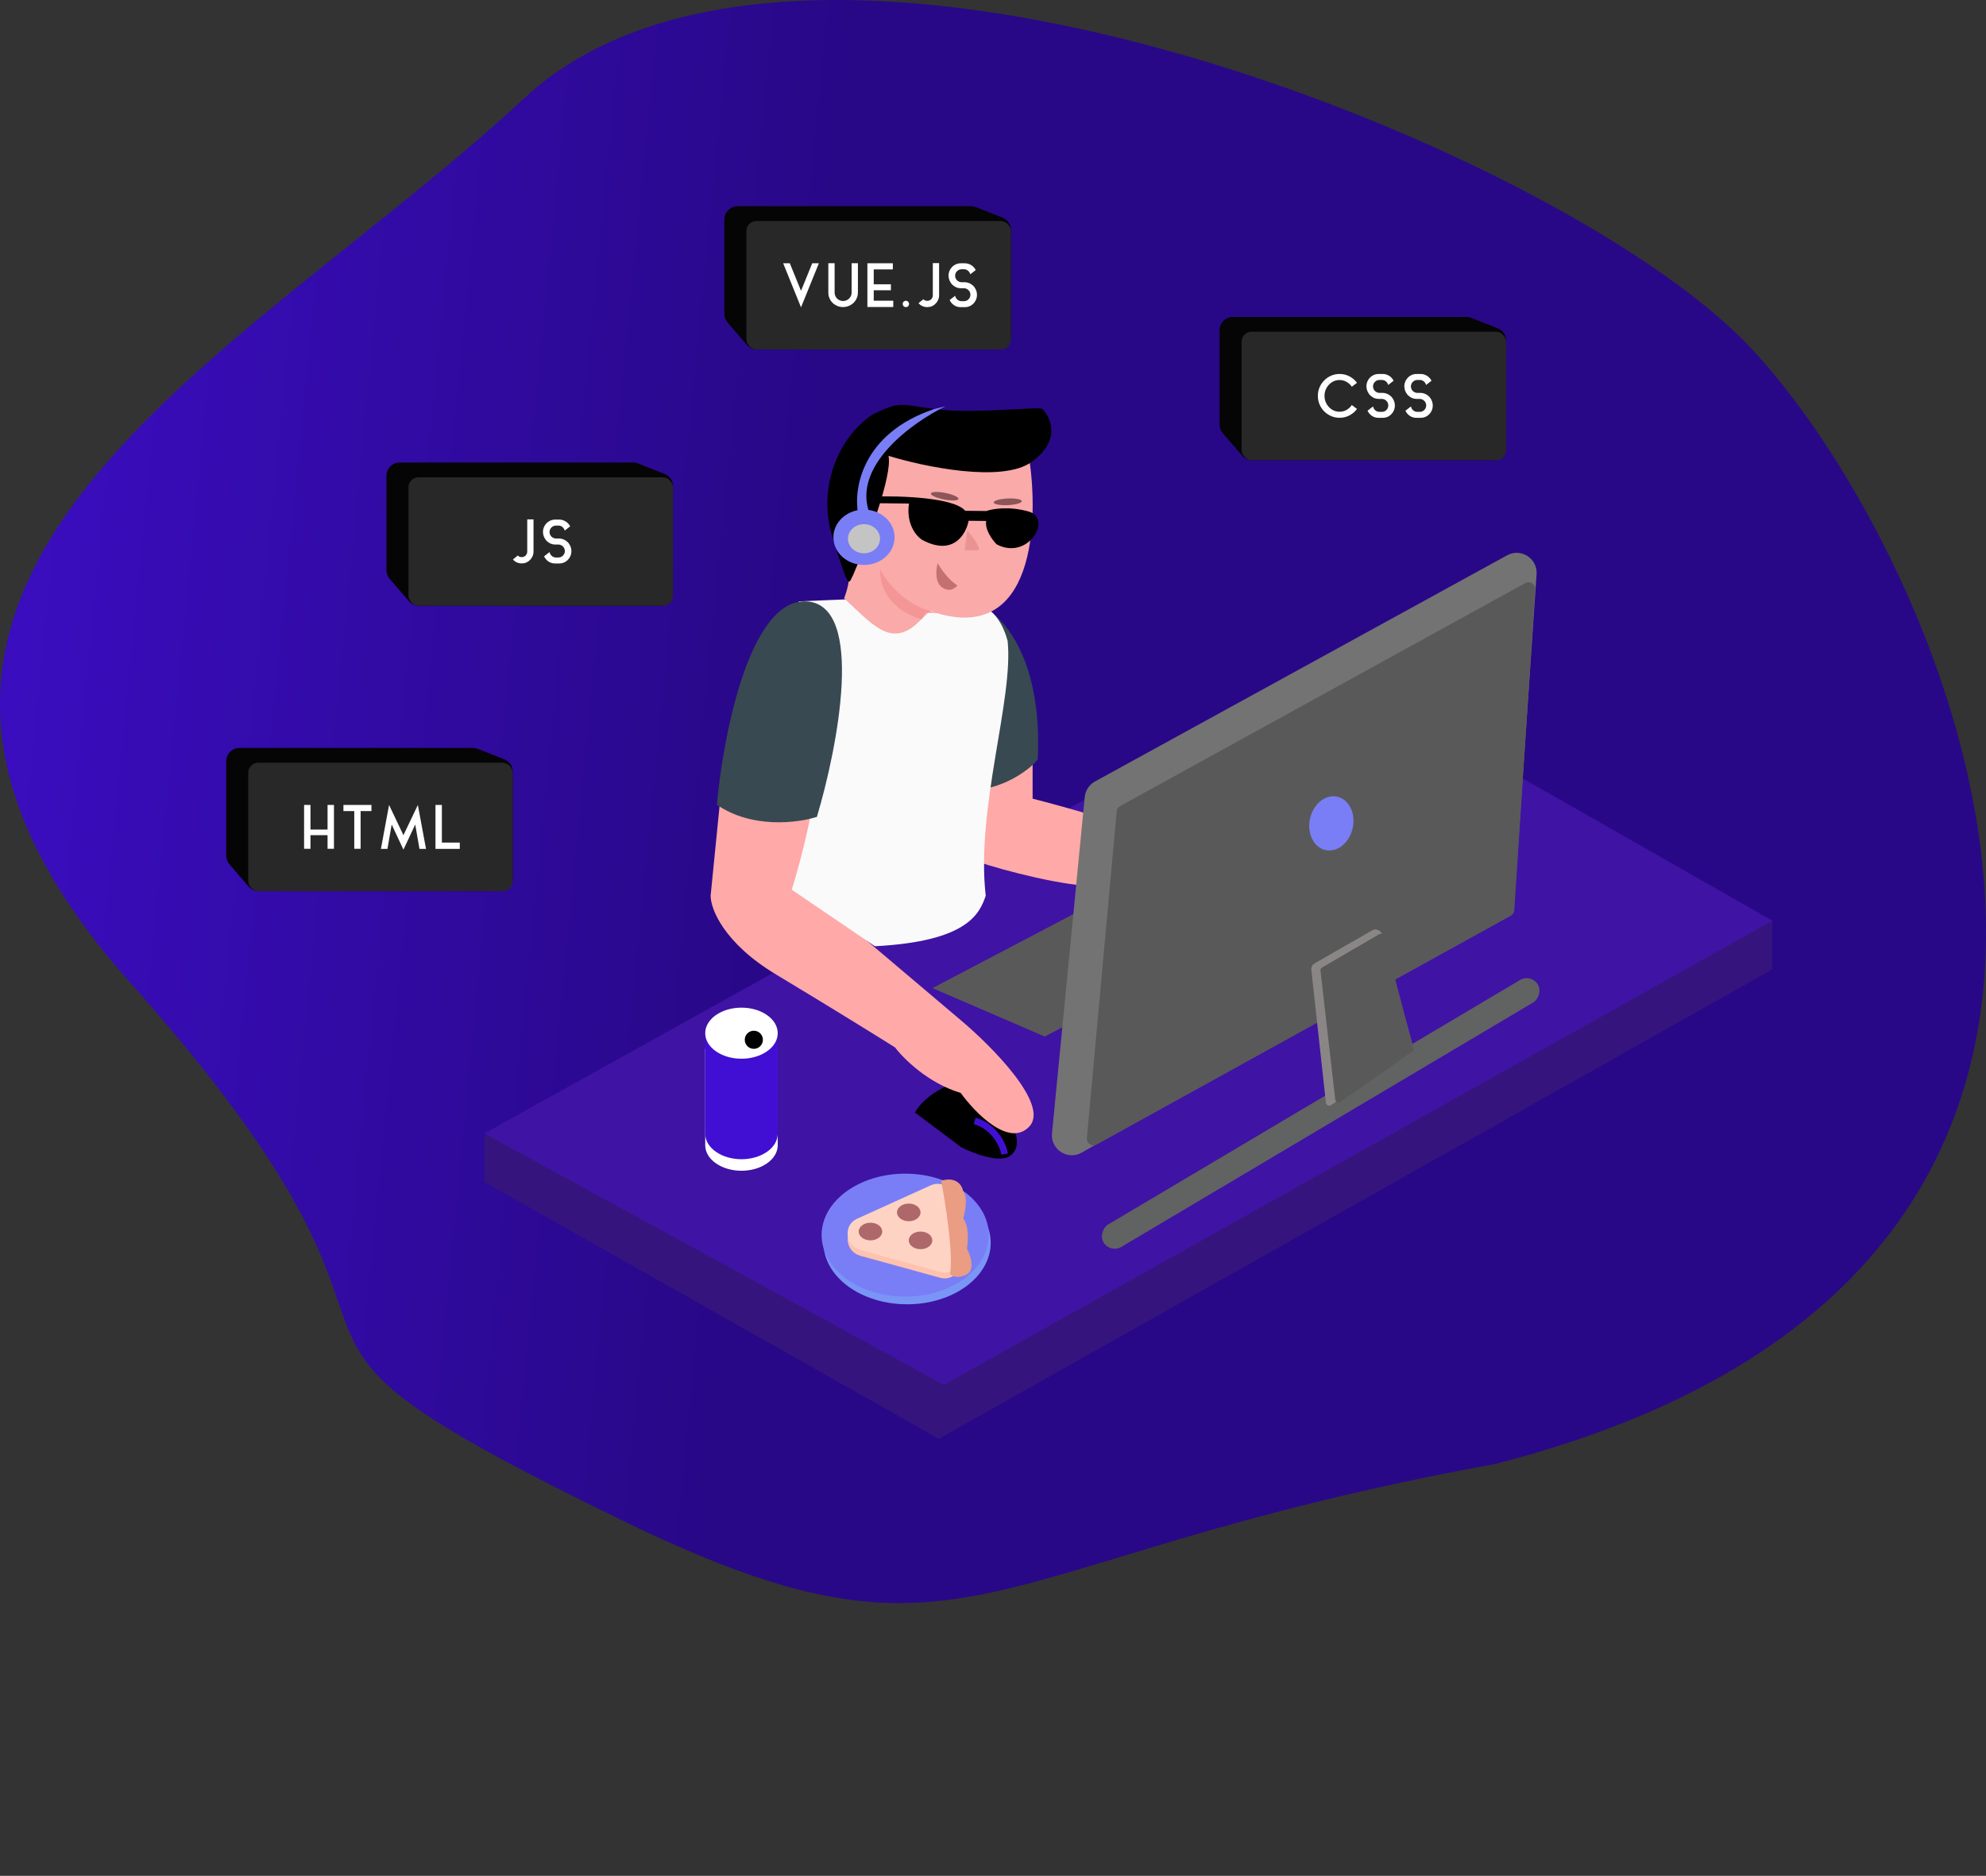 <svg width="597" height="564" viewBox="0 0 597 564" fill="none" xmlns="http://www.w3.org/2000/svg">
<rect x="0" y="0" width="597" height="564" fill="#333333" stroke="none"/>
<path d="M186.292 456.777C292.561 508.643 290.957 469.02 449.486 440.163C683.339 380.264 583.252 163.754 525.248 103.506C467.244 43.258 240.158 -47.334 157.576 29.544C72.295 108.934 -69.018 173.898 39.15 295.444C148.793 418.648 53.456 391.946 186.292 456.777Z" fill="url(#paint0_linear)"/>
<path d="M532.788 291.423L532.787 276.615L145.606 341.376L145.607 355.374L282.217 432.59L532.788 291.423Z" fill="#35157D"/>
<path d="M532.786 276.825L398.401 200.206L145.605 340.777L283.75 416.383L532.786 276.825Z" fill="#3F13A4"/>
<path d="M289.052 344.998L275.041 334.489C278.194 328.885 285.696 325.732 289.052 324.857C307.88 336.678 307.442 344.998 303.501 347.625C300.349 349.726 292.555 346.749 289.052 344.998Z" fill="black"/>
<path d="M310.41 240.129V227.359C305.147 231.008 297.566 233.136 294.434 233.744V259.284C301.952 261.716 319.807 266.581 331.084 266.581C342.362 266.581 353.952 273.27 358.337 276.615C387.47 295.77 390.289 278.439 379.012 266.581C369.991 257.095 329.518 244.994 310.41 240.129Z" fill="#FFA9A8"/>
<path d="M213.615 269.317L216.434 241.041C228.463 243.96 240.241 243.473 244.627 242.865C240.116 261.838 242.747 268.405 244.627 269.317L288.795 306.715C298.193 314.62 315.484 332.072 309.47 338.64C303.456 345.207 293.181 334.687 288.795 328.606C279.022 325.687 271.566 318.269 269.06 314.924C263.735 311.58 249.137 302.519 233.349 293.033C217.561 283.547 213.615 273.27 213.615 269.317Z" fill="#FFA9A8"/>
<path d="M311.958 228.271C313.461 196.164 300.054 183.881 294.102 181.752C303.124 189.049 301.012 201.515 297.253 209.116C293.494 225.17 292.536 236.176 294.102 237.393C302.372 236.663 310.078 231.008 311.958 228.271Z" fill="#384951"/>
<path d="M261.03 179.93L240.014 180.806C252.043 192.481 248.5 233.5 238 267.5L263 284.5C290.817 283.041 294.434 274.79 296.313 269.318C293.306 243.048 304.771 210.029 302.892 192.698C299.133 178.833 288.795 180.232 284.096 182.664C286.916 185.401 285.349 182.613 275.479 182.12C266.722 181.682 268.474 179.93 261.03 179.93Z" fill="#FAFAFA"/>
<path d="M242.747 180.84C225.456 179.38 217.374 220.974 215.494 241.953C226.019 249.25 239.928 247.426 245.566 245.602C251.831 224.623 260.039 182.299 242.747 180.84Z" fill="#384951"/>
<rect x="460.292" y="292.652" width="7.828" height="151.847" rx="3.914" transform="rotate(59.304 460.292 292.652)" fill="#616262"/>
<path d="M253.745 179.888C255.923 174.269 255.688 169.432 254.022 167.024C253.972 166.952 253.929 166.892 253.892 166.841C253.676 166.619 253.658 166.524 253.892 166.841C255.067 168.053 262.104 173.034 266.01 135.288C276.201 138.72 299.14 144.017 309.367 137.756C312.329 157.042 310.872 193.342 281.344 184.254C279.235 183.567 280.944 182.447 275.921 187.212C267.829 194.887 262.125 187.615 253.745 179.888Z" fill="#F9AAA9"/>
<path d="M282.402 184.266C272.891 183.166 266.281 174.794 264.558 171.124C264.453 180.683 272.167 184.817 277.09 186.199L278.17 184.219L282.402 184.266Z" fill="#F49696"/>
<path d="M287.783 176.024C284.983 174.223 282.671 170.806 281.865 169.322C281.375 171.107 280.956 175.064 283.195 176.606C285.434 178.147 287.187 176.86 287.783 176.024Z" fill="#C4706F"/>
<path d="M293.774 165.469C295.414 165.487 292.451 161.471 290.765 159.461L290.016 165.428L293.774 165.469Z" fill="#E99392"/>
<path d="M290.146 153.576C286.805 149.556 270.444 149.044 262.682 149.291L262.66 151.282L273.24 151.399C272.324 157.762 275.599 161.383 277.352 162.398C286.61 167.28 290.422 160.55 291.172 156.575L296.462 156.633C295.968 159.171 298.321 162.361 299.559 163.638C309.026 168.722 316.575 155.858 309.191 153.786C303.283 152.127 298.265 153.002 296.494 153.646L290.146 153.576Z" fill="black"/>
<ellipse rx="4.223" ry="0.998" transform="matrix(0.981 0.196 -0.218 0.976 283.971 149.193)" fill="#8C5557"/>
<ellipse rx="4.231" ry="0.996" transform="matrix(0.999 -0.047 0.055 0.999 302.931 150.876)" fill="#8C5557"/>
<path d="M310.098 138.894C301.248 145.273 277.74 140.325 267.092 137.054C268.345 143.041 260.533 163.415 256.471 172.854C255.016 175.532 255.445 178.186 250.301 161.722C245.157 145.258 253.298 130.291 262.566 124.476C271.018 120.429 270.32 121.625 281.214 123.01C293.587 124.582 313.339 121.977 313.415 123.037C315.997 125.665 318.947 132.515 310.098 138.894Z" fill="black"/>
<path d="M406.634 262.809L374.137 247.798L280.296 297.089L314.064 311.659L406.634 262.809Z" fill="#595959"/>
<path d="M326.079 239.634C326.271 237.661 327.425 235.91 329.164 234.956L453.032 166.965C457.19 164.682 462.228 167.9 461.905 172.632L455.351 268.852C455.215 270.852 454.088 272.652 452.349 273.65L325.19 346.543C320.963 348.966 315.762 345.606 316.235 340.756L326.079 239.634Z" fill="#737373"/>
<path d="M335.687 243.924C335.747 243.262 336.132 242.674 336.714 242.353L458.514 175.303C459.898 174.541 461.577 175.608 461.475 177.185L455.204 273.699C455.16 274.379 454.772 274.99 454.175 275.319L329.687 344.113C328.283 344.889 326.583 343.778 326.728 342.181L335.687 243.924Z" fill="#595959"/>
<ellipse rx="6.572" ry="8.218" transform="matrix(0.983 0.181 -0.192 0.981 400.211 247.561)" fill="#797EF6"/>
<path d="M394.191 291.598C394.104 290.808 394.494 290.041 395.184 289.645L412.487 279.721C413.62 279.072 415.062 279.665 415.41 280.923L424.673 314.434C424.904 315.27 424.57 316.16 423.845 316.637L400.113 332.268C399.489 332.679 398.651 332.285 398.569 331.541L394.191 291.598Z" fill="#8A8686"/>
<path d="M396.942 291.858C396.897 291.464 397.089 291.08 397.432 290.88L414.528 280.924C415.099 280.592 415.83 280.894 415.998 281.533L424.882 315.161C424.989 315.567 424.832 315.996 424.488 316.237L402.942 331.294C402.321 331.728 401.462 331.341 401.376 330.588L396.942 291.858Z" fill="#595959"/>
<ellipse cx="259.717" cy="161.541" rx="9.195" ry="8.319" fill="#797EF6"/>
<ellipse cx="259.717" cy="161.979" rx="4.816" ry="4.378" fill="#C4C4C4"/>
<path d="M280.733 123.01C259.016 130.366 256.506 147.092 257.965 154.535H261.468C255.864 140.174 274.312 126.951 284.236 122.135L280.733 123.01Z" fill="#797EF6"/>
<path d="M302 347C301.55 344.424 299.12 338.818 293 337" stroke="#410FD3" stroke-width="2"/>
<path fill-rule="evenodd" clip-rule="evenodd" d="M233.787 315.348H211.992V344.325V344.573H211.997C212.183 348.699 216.988 352.003 222.889 352.003C228.79 352.003 233.596 348.699 233.781 344.573H233.787V344.325V315.348Z" fill="white"/>
<path fill-rule="evenodd" clip-rule="evenodd" d="M233.787 311.88H211.992V340.858V341.105H211.997C212.183 345.231 216.988 348.535 222.889 348.535C228.79 348.535 233.596 345.231 233.781 341.105H233.787V340.858V311.88Z" fill="#410FD3"/>
<ellipse cx="222.889" cy="310.642" rx="10.898" ry="7.678" fill="white"/>
<circle cx="226.604" cy="312.624" r="2.724" fill="black"/>
<ellipse cx="272.684" cy="373.672" rx="25.125" ry="18.483" fill="#7995F6"/>
<ellipse cx="272.107" cy="371.361" rx="25.125" ry="18.483" fill="#797EF6"/>
<path d="M257.613 368.218C253.399 370.13 254.062 376.312 258.616 377.567L282.615 384.179C285.991 385.11 289.167 382.452 288.797 379.004L287.007 362.315C286.637 358.868 282.946 356.724 279.821 358.142L257.613 368.218Z" fill="#FEC2AF"/>
<path d="M257.613 366.448C253.399 368.36 254.062 374.542 258.616 375.796L282.615 382.409C285.991 383.339 289.167 380.681 288.797 377.233L287.007 360.545C286.637 357.097 282.946 354.954 279.821 356.371L257.613 366.448Z" fill="#FED3C4"/>
<path d="M285.574 383.118C286.636 377.097 284.245 361.868 282.917 355.006C287.698 353.589 289.337 356.629 289.558 358.326C290.975 359.743 290.148 364.229 289.558 366.295C291.329 368.774 291.034 373.378 290.665 375.37C291.698 377.362 293.144 381.701 290.665 383.118C288.185 384.534 286.238 383.708 285.574 383.118Z" fill="#EA9D83"/>
<ellipse cx="273.178" cy="364.524" rx="3.542" ry="2.656" fill="#AF686A"/>
<ellipse cx="276.719" cy="372.935" rx="3.542" ry="2.656" fill="#AF686A"/>
<ellipse cx="261.667" cy="370.279" rx="3.542" ry="2.656" fill="#AF686A"/>
<path d="M143.625 225.156L151.604 228.298C153.133 228.9 154.138 230.376 154.138 232.02V263.947C154.138 266.156 152.347 267.947 150.138 267.947H77.791C76.63 267.947 75.526 267.443 74.766 266.564L68.975 259.871C68.346 259.145 68 258.215 68 257.254V228.878C68 226.669 69.791 224.878 72 224.878H142.159C142.661 224.878 143.158 224.973 143.625 225.156Z" fill="#050505"/>
<rect x="74.626" y="229.334" width="79.512" height="38.614" rx="3" fill="#282828"/>
<path d="M98.463 244.307V242.021H100.389V255.197H98.463V252.839V251.111H93.333V252.839V255.197H91.407V242.021H93.333V244.307V247.691V249.383V249.419H98.463V249.383V247.691V244.307ZM103.237 243.857V242.021H111.661V243.857H108.403V255.197H106.495V243.857H103.237ZM121.273 251.111L125.611 242.021L128.059 255.233H126.097L124.819 247.907L121.273 255.467L117.745 247.907L116.467 255.233H114.505L116.953 242.021L121.273 251.111ZM132.831 242.021V253.343H138.213V255.233H130.905V242.021H132.831Z" fill="white"/>
<path d="M293.368 62.278L301.346 65.419C302.876 66.022 303.881 67.498 303.881 69.141V101.069C303.881 103.278 302.09 105.069 299.881 105.069H227.534C226.373 105.069 225.269 104.564 224.509 103.686L218.718 96.993C218.089 96.266 217.743 95.337 217.743 94.376V66C217.743 63.791 219.534 62 221.743 62H291.902C292.404 62 292.901 62.094 293.368 62.278Z" fill="#050505"/>
<rect x="224.369" y="66.456" width="79.512" height="38.614" rx="3" fill="#282828"/>
<path d="M240.792 87.441L244.158 79.161H246.156L240.792 92.409L235.428 79.161H237.426L240.792 87.441ZM256.001 79.143H257.891V87.963C257.891 88.575 257.771 89.145 257.531 89.673C257.303 90.201 256.985 90.663 256.577 91.059C256.169 91.443 255.695 91.749 255.155 91.977C254.615 92.205 254.033 92.319 253.409 92.319C252.797 92.319 252.221 92.205 251.681 91.977C251.153 91.749 250.685 91.443 250.277 91.059C249.881 90.663 249.569 90.201 249.341 89.673C249.113 89.145 248.999 88.575 248.999 87.963V79.143H250.889V87.963C250.889 88.311 250.955 88.641 251.087 88.953C251.219 89.253 251.399 89.523 251.627 89.763C251.855 89.991 252.125 90.171 252.437 90.303C252.749 90.435 253.079 90.501 253.427 90.501C253.787 90.501 254.123 90.435 254.435 90.303C254.747 90.171 255.017 89.991 255.245 89.763C255.485 89.523 255.671 89.253 255.803 88.953C255.935 88.641 256.001 88.311 256.001 87.963V79.143ZM262.649 87.279V90.411H268.517V92.301H260.741V79.161H268.391V80.997H262.649V83.085V84.165V85.479H267.815V87.279H262.649ZM272.312 90.429C272.576 90.429 272.798 90.525 272.978 90.717C273.17 90.897 273.266 91.119 273.266 91.383C273.266 91.647 273.17 91.875 272.978 92.067C272.798 92.247 272.576 92.337 272.312 92.337C272.048 92.337 271.82 92.247 271.628 92.067C271.448 91.875 271.358 91.647 271.358 91.383C271.358 91.119 271.448 90.897 271.628 90.717C271.82 90.525 272.048 90.429 272.312 90.429ZM280.406 79.107H282.296V88.773C282.296 89.265 282.2 89.727 282.008 90.159C281.828 90.591 281.576 90.969 281.252 91.293C280.94 91.617 280.568 91.875 280.136 92.067C279.716 92.247 279.26 92.337 278.768 92.337C278.228 92.337 277.73 92.235 277.274 92.031C276.818 91.827 276.428 91.533 276.104 91.149L277.58 89.961C277.736 90.129 277.91 90.255 278.102 90.339C278.306 90.411 278.528 90.447 278.768 90.447C278.996 90.447 279.206 90.405 279.398 90.321C279.602 90.237 279.776 90.123 279.92 89.979C280.076 89.823 280.196 89.643 280.28 89.439C280.364 89.235 280.406 89.019 280.406 88.791V79.107ZM292.375 85.767C292.459 85.827 292.537 85.899 292.609 85.983C292.681 86.055 292.747 86.127 292.807 86.199C293.083 86.547 293.299 86.931 293.455 87.351C293.611 87.759 293.689 88.191 293.689 88.647C293.689 88.755 293.683 88.839 293.671 88.899C293.635 89.571 293.431 90.177 293.059 90.717C292.723 91.221 292.291 91.623 291.763 91.923C291.235 92.211 290.647 92.355 289.999 92.355H288.811C288.163 92.355 287.575 92.211 287.047 91.923C286.519 91.623 286.087 91.221 285.751 90.717C285.655 90.573 285.559 90.405 285.463 90.213L287.137 88.917C287.173 89.145 287.245 89.361 287.353 89.565C287.473 89.757 287.617 89.931 287.785 90.087C287.953 90.231 288.145 90.345 288.361 90.429C288.577 90.513 288.805 90.555 289.045 90.555H289.765C290.257 90.555 290.683 90.399 291.043 90.087C291.403 89.763 291.619 89.367 291.691 88.899C291.691 88.851 291.691 88.803 291.691 88.755C291.703 88.707 291.709 88.659 291.709 88.611C291.709 88.347 291.661 88.101 291.565 87.873C291.469 87.645 291.337 87.447 291.169 87.279C291.001 87.099 290.803 86.955 290.575 86.847C290.347 86.739 290.107 86.679 289.855 86.667H288.829H288.757C288.313 86.655 287.893 86.571 287.497 86.415C287.113 86.247 286.765 86.025 286.453 85.749C286.285 85.629 286.141 85.485 286.021 85.317C285.745 84.969 285.529 84.591 285.373 84.183C285.217 83.763 285.139 83.325 285.139 82.869V82.617C285.199 81.933 285.409 81.327 285.769 80.799C286.105 80.295 286.537 79.899 287.065 79.611C287.593 79.311 288.181 79.161 288.829 79.161H289.999C290.647 79.161 291.235 79.311 291.763 79.611C292.303 79.899 292.741 80.295 293.077 80.799C293.113 80.859 293.149 80.925 293.185 80.997C293.233 81.069 293.275 81.135 293.311 81.195L291.673 82.473C291.565 82.041 291.337 81.681 290.989 81.393C290.641 81.105 290.239 80.961 289.783 80.961H289.063C288.823 80.961 288.589 81.003 288.361 81.087C288.145 81.171 287.953 81.291 287.785 81.447C287.617 81.591 287.473 81.765 287.353 81.969C287.245 82.173 287.173 82.389 287.137 82.617C287.125 82.665 287.119 82.713 287.119 82.761C287.119 82.809 287.119 82.857 287.119 82.905C287.119 83.169 287.167 83.415 287.263 83.643C287.359 83.871 287.491 84.075 287.659 84.255C287.827 84.423 288.025 84.561 288.253 84.669C288.481 84.777 288.721 84.837 288.973 84.849H289.999H290.071C290.515 84.861 290.929 84.951 291.313 85.119C291.709 85.275 292.063 85.491 292.375 85.767Z" fill="white"/>
<path d="M191.788 139.339L199.766 142.48C201.296 143.082 202.301 144.558 202.301 146.202V178.13C202.301 180.339 200.51 182.13 198.301 182.13H125.954C124.793 182.13 123.689 181.625 122.929 180.747L117.138 174.054C116.509 173.327 116.163 172.398 116.163 171.437V143.061C116.163 140.851 117.954 139.061 120.163 139.061H190.322C190.824 139.061 191.321 139.155 191.788 139.339Z" fill="#050505"/>
<rect x="122.789" y="143.516" width="79.512" height="38.614" rx="3" fill="#282828"/>
<path d="M158.488 156.167H160.378V165.833C160.378 166.325 160.282 166.787 160.09 167.219C159.91 167.651 159.658 168.029 159.334 168.353C159.022 168.677 158.65 168.935 158.218 169.127C157.798 169.307 157.342 169.397 156.85 169.397C156.31 169.397 155.812 169.295 155.356 169.091C154.9 168.887 154.51 168.593 154.186 168.209L155.662 167.021C155.818 167.189 155.992 167.315 156.184 167.399C156.388 167.471 156.61 167.507 156.85 167.507C157.078 167.507 157.288 167.465 157.48 167.381C157.684 167.297 157.858 167.183 158.002 167.039C158.158 166.883 158.278 166.703 158.362 166.499C158.446 166.295 158.488 166.079 158.488 165.851V156.167ZM170.457 162.827C170.541 162.887 170.619 162.959 170.691 163.043C170.763 163.115 170.829 163.187 170.889 163.259C171.165 163.607 171.381 163.991 171.537 164.411C171.693 164.819 171.771 165.251 171.771 165.707C171.771 165.815 171.765 165.899 171.753 165.959C171.717 166.631 171.513 167.237 171.141 167.777C170.805 168.281 170.373 168.683 169.845 168.983C169.317 169.271 168.729 169.415 168.081 169.415H166.893C166.245 169.415 165.657 169.271 165.129 168.983C164.601 168.683 164.169 168.281 163.833 167.777C163.737 167.633 163.641 167.465 163.545 167.273L165.219 165.977C165.255 166.205 165.327 166.421 165.435 166.625C165.555 166.817 165.699 166.991 165.867 167.147C166.035 167.291 166.227 167.405 166.443 167.489C166.659 167.573 166.887 167.615 167.127 167.615H167.847C168.339 167.615 168.765 167.459 169.125 167.147C169.485 166.823 169.701 166.427 169.773 165.959C169.773 165.911 169.773 165.863 169.773 165.815C169.785 165.767 169.791 165.719 169.791 165.671C169.791 165.407 169.743 165.161 169.647 164.933C169.551 164.705 169.419 164.507 169.251 164.339C169.083 164.159 168.885 164.015 168.657 163.907C168.429 163.799 168.189 163.739 167.937 163.727H166.911H166.839C166.395 163.715 165.975 163.631 165.579 163.475C165.195 163.307 164.847 163.085 164.535 162.809C164.367 162.689 164.223 162.545 164.103 162.377C163.827 162.029 163.611 161.651 163.455 161.243C163.299 160.823 163.221 160.385 163.221 159.929V159.677C163.281 158.993 163.491 158.387 163.851 157.859C164.187 157.355 164.619 156.959 165.147 156.671C165.675 156.371 166.263 156.221 166.911 156.221H168.081C168.729 156.221 169.317 156.371 169.845 156.671C170.385 156.959 170.823 157.355 171.159 157.859C171.195 157.919 171.231 157.985 171.267 158.057C171.315 158.129 171.357 158.195 171.393 158.255L169.755 159.533C169.647 159.101 169.419 158.741 169.071 158.453C168.723 158.165 168.321 158.021 167.865 158.021H167.145C166.905 158.021 166.671 158.063 166.443 158.147C166.227 158.231 166.035 158.351 165.867 158.507C165.699 158.651 165.555 158.825 165.435 159.029C165.327 159.233 165.255 159.449 165.219 159.677C165.207 159.725 165.201 159.773 165.201 159.821C165.201 159.869 165.201 159.917 165.201 159.965C165.201 160.229 165.249 160.475 165.345 160.703C165.441 160.931 165.573 161.135 165.741 161.315C165.909 161.483 166.107 161.621 166.335 161.729C166.563 161.837 166.803 161.897 167.055 161.909H168.081H168.153C168.597 161.921 169.011 162.011 169.395 162.179C169.791 162.335 170.145 162.551 170.457 162.827Z" fill="white"/>
<path d="M442.235 95.554L450.214 98.695C451.743 99.298 452.748 100.774 452.748 102.417V134.345C452.748 136.554 450.957 138.345 448.748 138.345H376.401C375.24 138.345 374.136 137.841 373.376 136.962L367.585 130.269C366.956 129.542 366.61 128.613 366.61 127.652V99.276C366.61 97.067 368.401 95.276 370.61 95.276H440.769C441.271 95.276 441.768 95.371 442.235 95.554Z" fill="#050505"/>
<rect x="373.236" y="99.732" width="79.512" height="38.614" rx="3" fill="#282828"/>
<path d="M402.668 123.795C403.436 123.795 404.138 123.615 404.774 123.255C405.422 122.883 405.95 122.391 406.358 121.779L407.924 122.949C407.324 123.765 406.568 124.413 405.656 124.893C404.756 125.373 403.76 125.613 402.668 125.613C401.768 125.613 400.922 125.439 400.13 125.091C399.338 124.743 398.648 124.275 398.06 123.687C397.472 123.087 397.004 122.391 396.656 121.599C396.32 120.795 396.152 119.937 396.152 119.025C396.152 118.113 396.32 117.261 396.656 116.469C397.004 115.665 397.472 114.969 398.06 114.381C398.648 113.781 399.338 113.307 400.13 112.959C400.922 112.611 401.768 112.437 402.668 112.437C403.76 112.437 404.756 112.677 405.656 113.157C406.568 113.637 407.324 114.285 407.924 115.101L406.358 116.271C405.95 115.659 405.422 115.173 404.774 114.813C404.138 114.441 403.436 114.255 402.668 114.255C402.044 114.255 401.456 114.381 400.904 114.633C400.364 114.885 399.89 115.227 399.482 115.659C399.074 116.091 398.75 116.595 398.51 117.171C398.27 117.747 398.15 118.365 398.15 119.025C398.15 119.685 398.27 120.303 398.51 120.879C398.75 121.455 399.074 121.959 399.482 122.391C399.89 122.823 400.364 123.165 400.904 123.417C401.456 123.669 402.044 123.795 402.668 123.795ZM417.995 119.043C418.079 119.103 418.157 119.175 418.229 119.259C418.301 119.331 418.367 119.403 418.427 119.475C418.703 119.823 418.919 120.207 419.075 120.627C419.231 121.035 419.309 121.467 419.309 121.923C419.309 122.031 419.303 122.115 419.291 122.175C419.255 122.847 419.051 123.453 418.679 123.993C418.343 124.497 417.911 124.899 417.383 125.199C416.855 125.487 416.267 125.631 415.619 125.631H414.431C413.783 125.631 413.195 125.487 412.667 125.199C412.139 124.899 411.707 124.497 411.371 123.993C411.275 123.849 411.179 123.681 411.083 123.489L412.757 122.193C412.793 122.421 412.865 122.637 412.973 122.841C413.093 123.033 413.237 123.207 413.405 123.363C413.573 123.507 413.765 123.621 413.981 123.705C414.197 123.789 414.425 123.831 414.665 123.831H415.385C415.877 123.831 416.303 123.675 416.663 123.363C417.023 123.039 417.239 122.643 417.311 122.175C417.311 122.127 417.311 122.079 417.311 122.031C417.323 121.983 417.329 121.935 417.329 121.887C417.329 121.623 417.281 121.377 417.185 121.149C417.089 120.921 416.957 120.723 416.789 120.555C416.621 120.375 416.423 120.231 416.195 120.123C415.967 120.015 415.727 119.955 415.475 119.943H414.449H414.377C413.933 119.931 413.513 119.847 413.117 119.691C412.733 119.523 412.385 119.301 412.073 119.025C411.905 118.905 411.761 118.761 411.641 118.593C411.365 118.245 411.149 117.867 410.993 117.459C410.837 117.039 410.759 116.601 410.759 116.145V115.893C410.819 115.209 411.029 114.603 411.389 114.075C411.725 113.571 412.157 113.175 412.685 112.887C413.213 112.587 413.801 112.437 414.449 112.437H415.619C416.267 112.437 416.855 112.587 417.383 112.887C417.923 113.175 418.361 113.571 418.697 114.075C418.733 114.135 418.769 114.201 418.805 114.273C418.853 114.345 418.895 114.411 418.931 114.471L417.293 115.749C417.185 115.317 416.957 114.957 416.609 114.669C416.261 114.381 415.859 114.237 415.403 114.237H414.683C414.443 114.237 414.209 114.279 413.981 114.363C413.765 114.447 413.573 114.567 413.405 114.723C413.237 114.867 413.093 115.041 412.973 115.245C412.865 115.449 412.793 115.665 412.757 115.893C412.745 115.941 412.739 115.989 412.739 116.037C412.739 116.085 412.739 116.133 412.739 116.181C412.739 116.445 412.787 116.691 412.883 116.919C412.979 117.147 413.111 117.351 413.279 117.531C413.447 117.699 413.645 117.837 413.873 117.945C414.101 118.053 414.341 118.113 414.593 118.125H415.619H415.691C416.135 118.137 416.549 118.227 416.933 118.395C417.329 118.551 417.683 118.767 417.995 119.043ZM429.386 119.043C429.47 119.103 429.548 119.175 429.62 119.259C429.692 119.331 429.758 119.403 429.818 119.475C430.094 119.823 430.31 120.207 430.466 120.627C430.622 121.035 430.7 121.467 430.7 121.923C430.7 122.031 430.694 122.115 430.682 122.175C430.646 122.847 430.442 123.453 430.07 123.993C429.734 124.497 429.302 124.899 428.774 125.199C428.246 125.487 427.658 125.631 427.01 125.631H425.822C425.174 125.631 424.586 125.487 424.058 125.199C423.53 124.899 423.098 124.497 422.762 123.993C422.666 123.849 422.57 123.681 422.474 123.489L424.148 122.193C424.184 122.421 424.256 122.637 424.364 122.841C424.484 123.033 424.628 123.207 424.796 123.363C424.964 123.507 425.156 123.621 425.372 123.705C425.588 123.789 425.816 123.831 426.056 123.831H426.776C427.268 123.831 427.694 123.675 428.054 123.363C428.414 123.039 428.63 122.643 428.702 122.175C428.702 122.127 428.702 122.079 428.702 122.031C428.714 121.983 428.72 121.935 428.72 121.887C428.72 121.623 428.672 121.377 428.576 121.149C428.48 120.921 428.348 120.723 428.18 120.555C428.012 120.375 427.814 120.231 427.586 120.123C427.358 120.015 427.118 119.955 426.866 119.943H425.84H425.768C425.324 119.931 424.904 119.847 424.508 119.691C424.124 119.523 423.776 119.301 423.464 119.025C423.296 118.905 423.152 118.761 423.032 118.593C422.756 118.245 422.54 117.867 422.384 117.459C422.228 117.039 422.15 116.601 422.15 116.145V115.893C422.21 115.209 422.42 114.603 422.78 114.075C423.116 113.571 423.548 113.175 424.076 112.887C424.604 112.587 425.192 112.437 425.84 112.437H427.01C427.658 112.437 428.246 112.587 428.774 112.887C429.314 113.175 429.752 113.571 430.088 114.075C430.124 114.135 430.16 114.201 430.196 114.273C430.244 114.345 430.286 114.411 430.322 114.471L428.684 115.749C428.576 115.317 428.348 114.957 428 114.669C427.652 114.381 427.25 114.237 426.794 114.237H426.074C425.834 114.237 425.6 114.279 425.372 114.363C425.156 114.447 424.964 114.567 424.796 114.723C424.628 114.867 424.484 115.041 424.364 115.245C424.256 115.449 424.184 115.665 424.148 115.893C424.136 115.941 424.13 115.989 424.13 116.037C424.13 116.085 424.13 116.133 424.13 116.181C424.13 116.445 424.178 116.691 424.274 116.919C424.37 117.147 424.502 117.351 424.67 117.531C424.838 117.699 425.036 117.837 425.264 117.945C425.492 118.053 425.732 118.113 425.984 118.125H427.01H427.082C427.526 118.137 427.94 118.227 428.324 118.395C428.72 118.551 429.074 118.767 429.386 119.043Z" fill="white"/>
<defs>
<linearGradient id="paint0_linear" x1="-76" y1="145" x2="238" y2="176" gradientUnits="userSpaceOnUse">
<stop stop-color="#410FD3"/>
<stop offset="1" stop-color="#280887"/>
</linearGradient>
</defs>
</svg>
